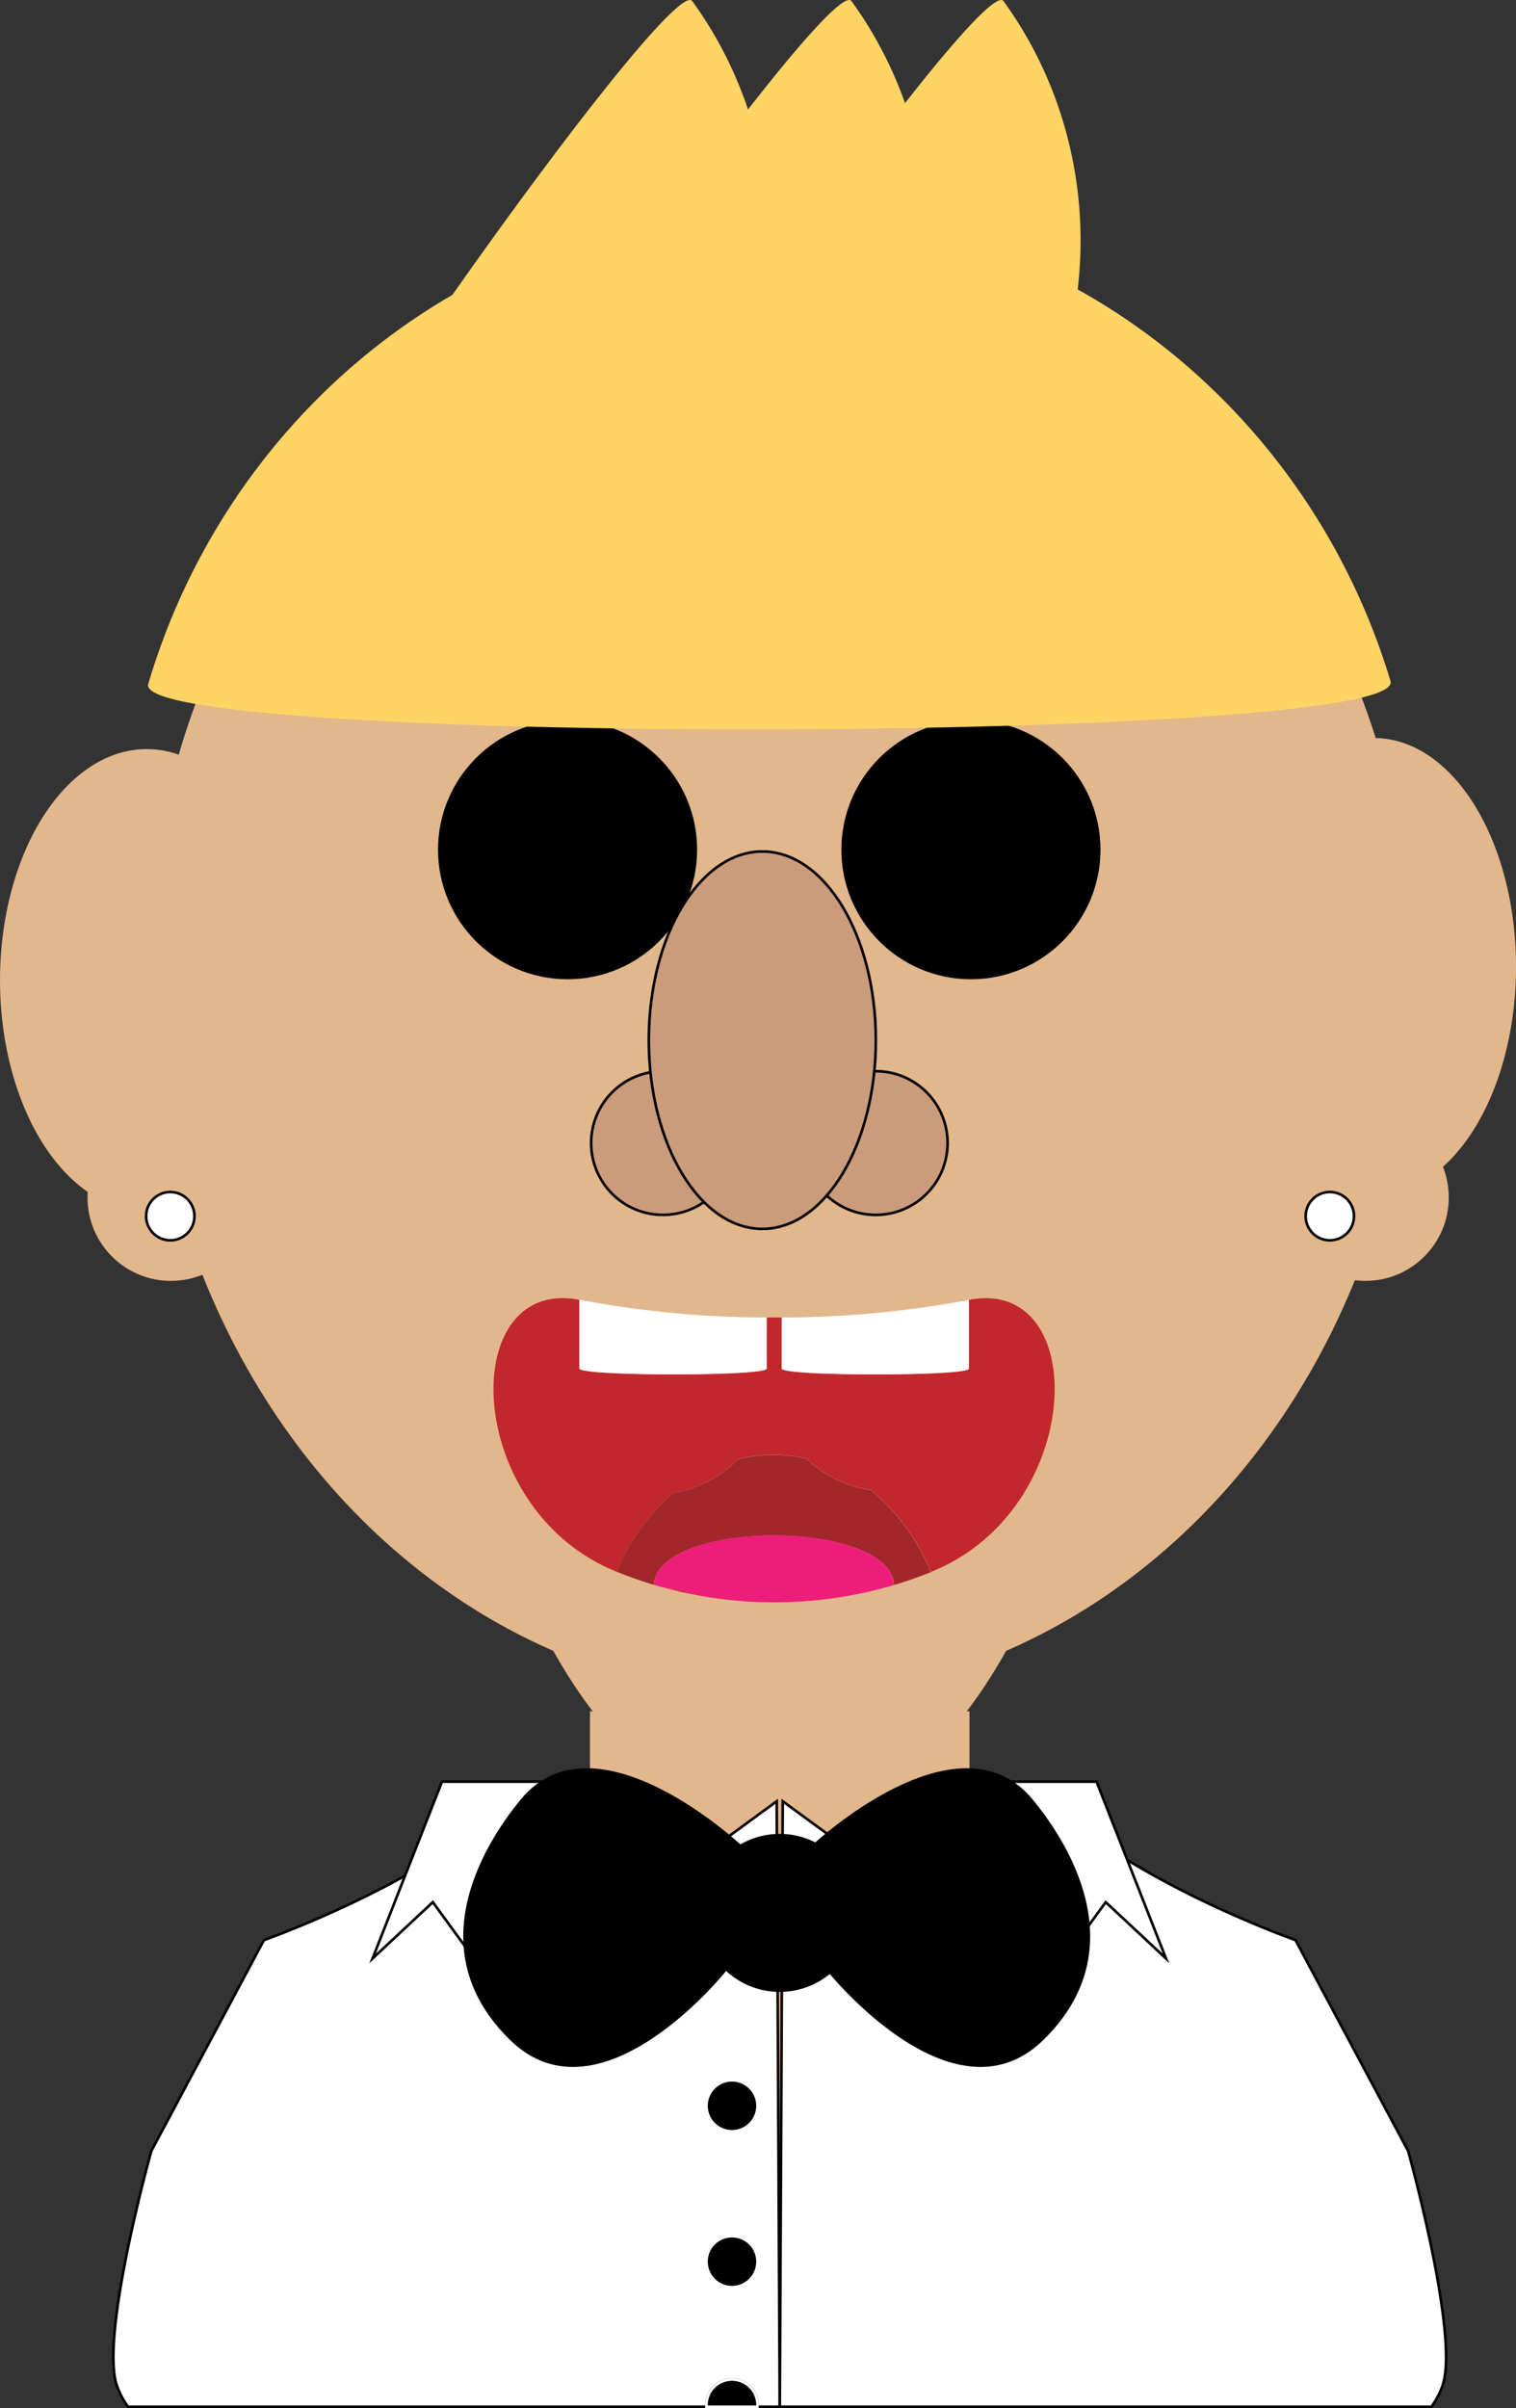 <svg xmlns="http://www.w3.org/2000/svg" viewBox="0 0 578.92 919.34"><rect x="0" y="0" width="578.92" height="919.34" fill="#333333" stroke="none"/><defs><style>.cls-1{fill:#e2b78c;}.cls-2{fill:#a1272d;}.cls-3{fill:#c1272d;}.cls-4{fill:#ed1e79;}.cls-5,.cls-7{fill:#fff;}.cls-6{fill:#ca9c7b;}.cls-6,.cls-7{stroke:#000;}.cls-6,.cls-7,.cls-8{stroke-miterlimit:10;}.cls-8{stroke:#fff;}.cls-9{fill:#ffd364;}</style></defs><title>avatartic</title><g id="Calque_2" data-name="Calque 2"><g id="Calque_60" data-name="Calque 60"><ellipse class="cls-1" cx="297.76" cy="374.24" rx="241.74" ry="274.15"/><ellipse class="cls-1" cx="297.76" cy="451.6" rx="126.87" ry="244.1"/><ellipse class="cls-1" cx="56.01" cy="374.24" rx="56.01" ry="88.26"/><ellipse class="cls-1" cx="524.79" cy="369.08" rx="54.14" ry="87.31"/><circle class="cls-1" cx="65.26" cy="457.18" r="31.84"/><circle class="cls-1" cx="521.41" cy="457.18" r="31.84"/><rect class="cls-1" x="225.29" y="653.35" width="144.93" height="192.87"/><circle cx="216.74" cy="324.39" r="49.47"/><circle cx="370.77" cy="324.39" r="49.47"/><path class="cls-2" d="M185.53,438.12h0Z"/><path class="cls-3" d="M310.38,587.14c-26.2-3.46-59.67,2.5-60.75,17.88l.17.05C250.84,589.71,284.19,583.73,310.38,587.14Z"/><path class="cls-3" d="M254.94,606.5q5.44,1.42,11,2.46a44.63,44.63,0,0,0-10.11-2.37Z"/><path class="cls-3" d="M370,496.28v26.24c0,2.95-71.51,2.95-71.51,0V503q-2.86,0-5.71,0v19.47c0,2.95-71.51,2.95-71.51,0V496.28c-46.73-9.16-44.91,79.95,14.2,103.78A79.9,79.9,0,0,1,257.09,570a44.81,44.81,0,0,0,24.69-12.91,56,56,0,0,1,26.12-.29,44.74,44.74,0,0,0,24.53,12,79.38,79.38,0,0,1,23.08,31.33C414.77,576.42,416.73,487.12,370,496.28Z"/><path class="cls-2" d="M332.43,568.86a44.74,44.74,0,0,1-24.53-12,56,56,0,0,0-26.12.29A44.81,44.81,0,0,1,257.09,570a79.9,79.9,0,0,0-21.63,30.05q6.93,2.79,14.17,5c1.08-15.37,34.55-21.34,60.75-17.88,16.67,2.17,30.42,8.15,31.08,17.93q7.17-2.12,14-4.88A79.38,79.38,0,0,0,332.43,568.86Z"/><path class="cls-4" d="M341.3,605.12c-.6-9.79-14.28-15.78-30.92-18-26.19-3.41-59.54,2.57-60.58,17.93,1.7.5,3.41,1,5.14,1.44l.92.09A44.63,44.63,0,0,1,266,609a161.87,161.87,0,0,0,75.32-3.84Z"/><path class="cls-4" d="M341.3,605.12l.17-.05c-.66-9.78-14.41-15.76-31.08-17.93C327,589.33,340.7,595.33,341.3,605.12Z"/><path class="cls-5" d="M184.87,438.16l.45,0-.46,0Z"/><path class="cls-5" d="M292.77,522.52V503a391,391,0,0,1-71.51-6.77v26.24C221.26,525.47,292.77,525.47,292.77,522.52Z"/><path class="cls-5" d="M370,522.52V496.28A391,391,0,0,1,298.49,503v19.47C298.49,525.47,370,525.47,370,522.52Z"/><circle class="cls-6" cx="253.17" cy="436.39" r="27.43"/><circle class="cls-6" cx="334.43" cy="436.39" r="27.43"/><ellipse class="cls-6" cx="291.11" cy="397.12" rx="43.35" ry="72.04"/><path class="cls-7" d="M269.78,918.2a9.75,9.75,0,0,1,19.5,0c0,.22,0,.43,0,.65h8.48L296.6,687.7l-32.82,24-96.5-3c-31,19.48-66.5,32-66.5,32l-43,80.5s-20,71.5-13,90a31.82,31.82,0,0,0,4.1,7.65H269.81C269.8,918.63,269.78,918.41,269.78,918.2Z"/><path class="cls-7" d="M550.73,911.2c7-18.5-13-90-13-90l-43-80.5s-35.51-12.52-66.5-32l-96.5,3-32.82-24-1.13,231.15H546.63A31.82,31.82,0,0,0,550.73,911.2Z"/><path d="M327.91,730.31a30.16,30.16,0,1,1-30.16-30.16A30.16,30.16,0,0,1,327.91,730.31Z"/><polygon class="cls-7" points="168.78 680.2 142.28 747.7 165.28 726.2 182.78 750.2 223.78 680.2 168.78 680.2"/><polygon class="cls-7" points="418.75 680.2 445.25 747.7 422.25 726.2 404.75 750.2 363.75 680.2 418.75 680.2"/><path d="M198.91,686.95c-15.55,18.82-38.5,58.5-4,92s82.39-26.48,82.39-26.48l5.44-48.3S227.41,652.45,198.91,686.95Z"/><path d="M394.3,686.95c15.55,18.82,38.5,58.5,4,92s-82.39-26.48-82.39-26.48l-5.44-48.3S365.8,652.45,394.3,686.95Z"/><circle class="cls-8" cx="279.53" cy="803.95" r="9.75"/><circle class="cls-8" cx="279.53" cy="863.45" r="9.75"/><path class="cls-8" d="M289.28,918.2a9.75,9.75,0,0,0-19.5,0c0,.22,0,.43,0,.65h19.43C289.26,918.63,289.28,918.41,289.28,918.2Z"/><circle class="cls-7" cx="65.03" cy="464.31" r="9.23"/><circle class="cls-7" cx="507.83" cy="464.31" r="9.23"/><path class="cls-9" d="M56.6,261.12C87.68,156.25,182.2,80,294,80c111.37,0,205.6,75.72,237,180C538.25,284,49.57,284.86,56.6,261.12Z"/><path class="cls-9" d="M264.36.42C302.22,52.5,304.59,126,265.49,181.32c-39,55.14-107.12,75.3-166.57,54.37C85.19,230.87,255.8-11.37,264.36.42Z"/><path class="cls-9" d="M325.16.42C363,52.5,365.39,126,326.29,181.32c-39,55.14-107.12,75.3-166.57,54.37C146,230.87,316.6-11.37,325.16.42Z"/><path class="cls-9" d="M383.21.42C421.07,52.5,423.44,126,384.34,181.32c-39,55.14-107.12,75.3-166.57,54.37C204,230.87,374.65-11.37,383.21.42Z"/></g></g></svg>